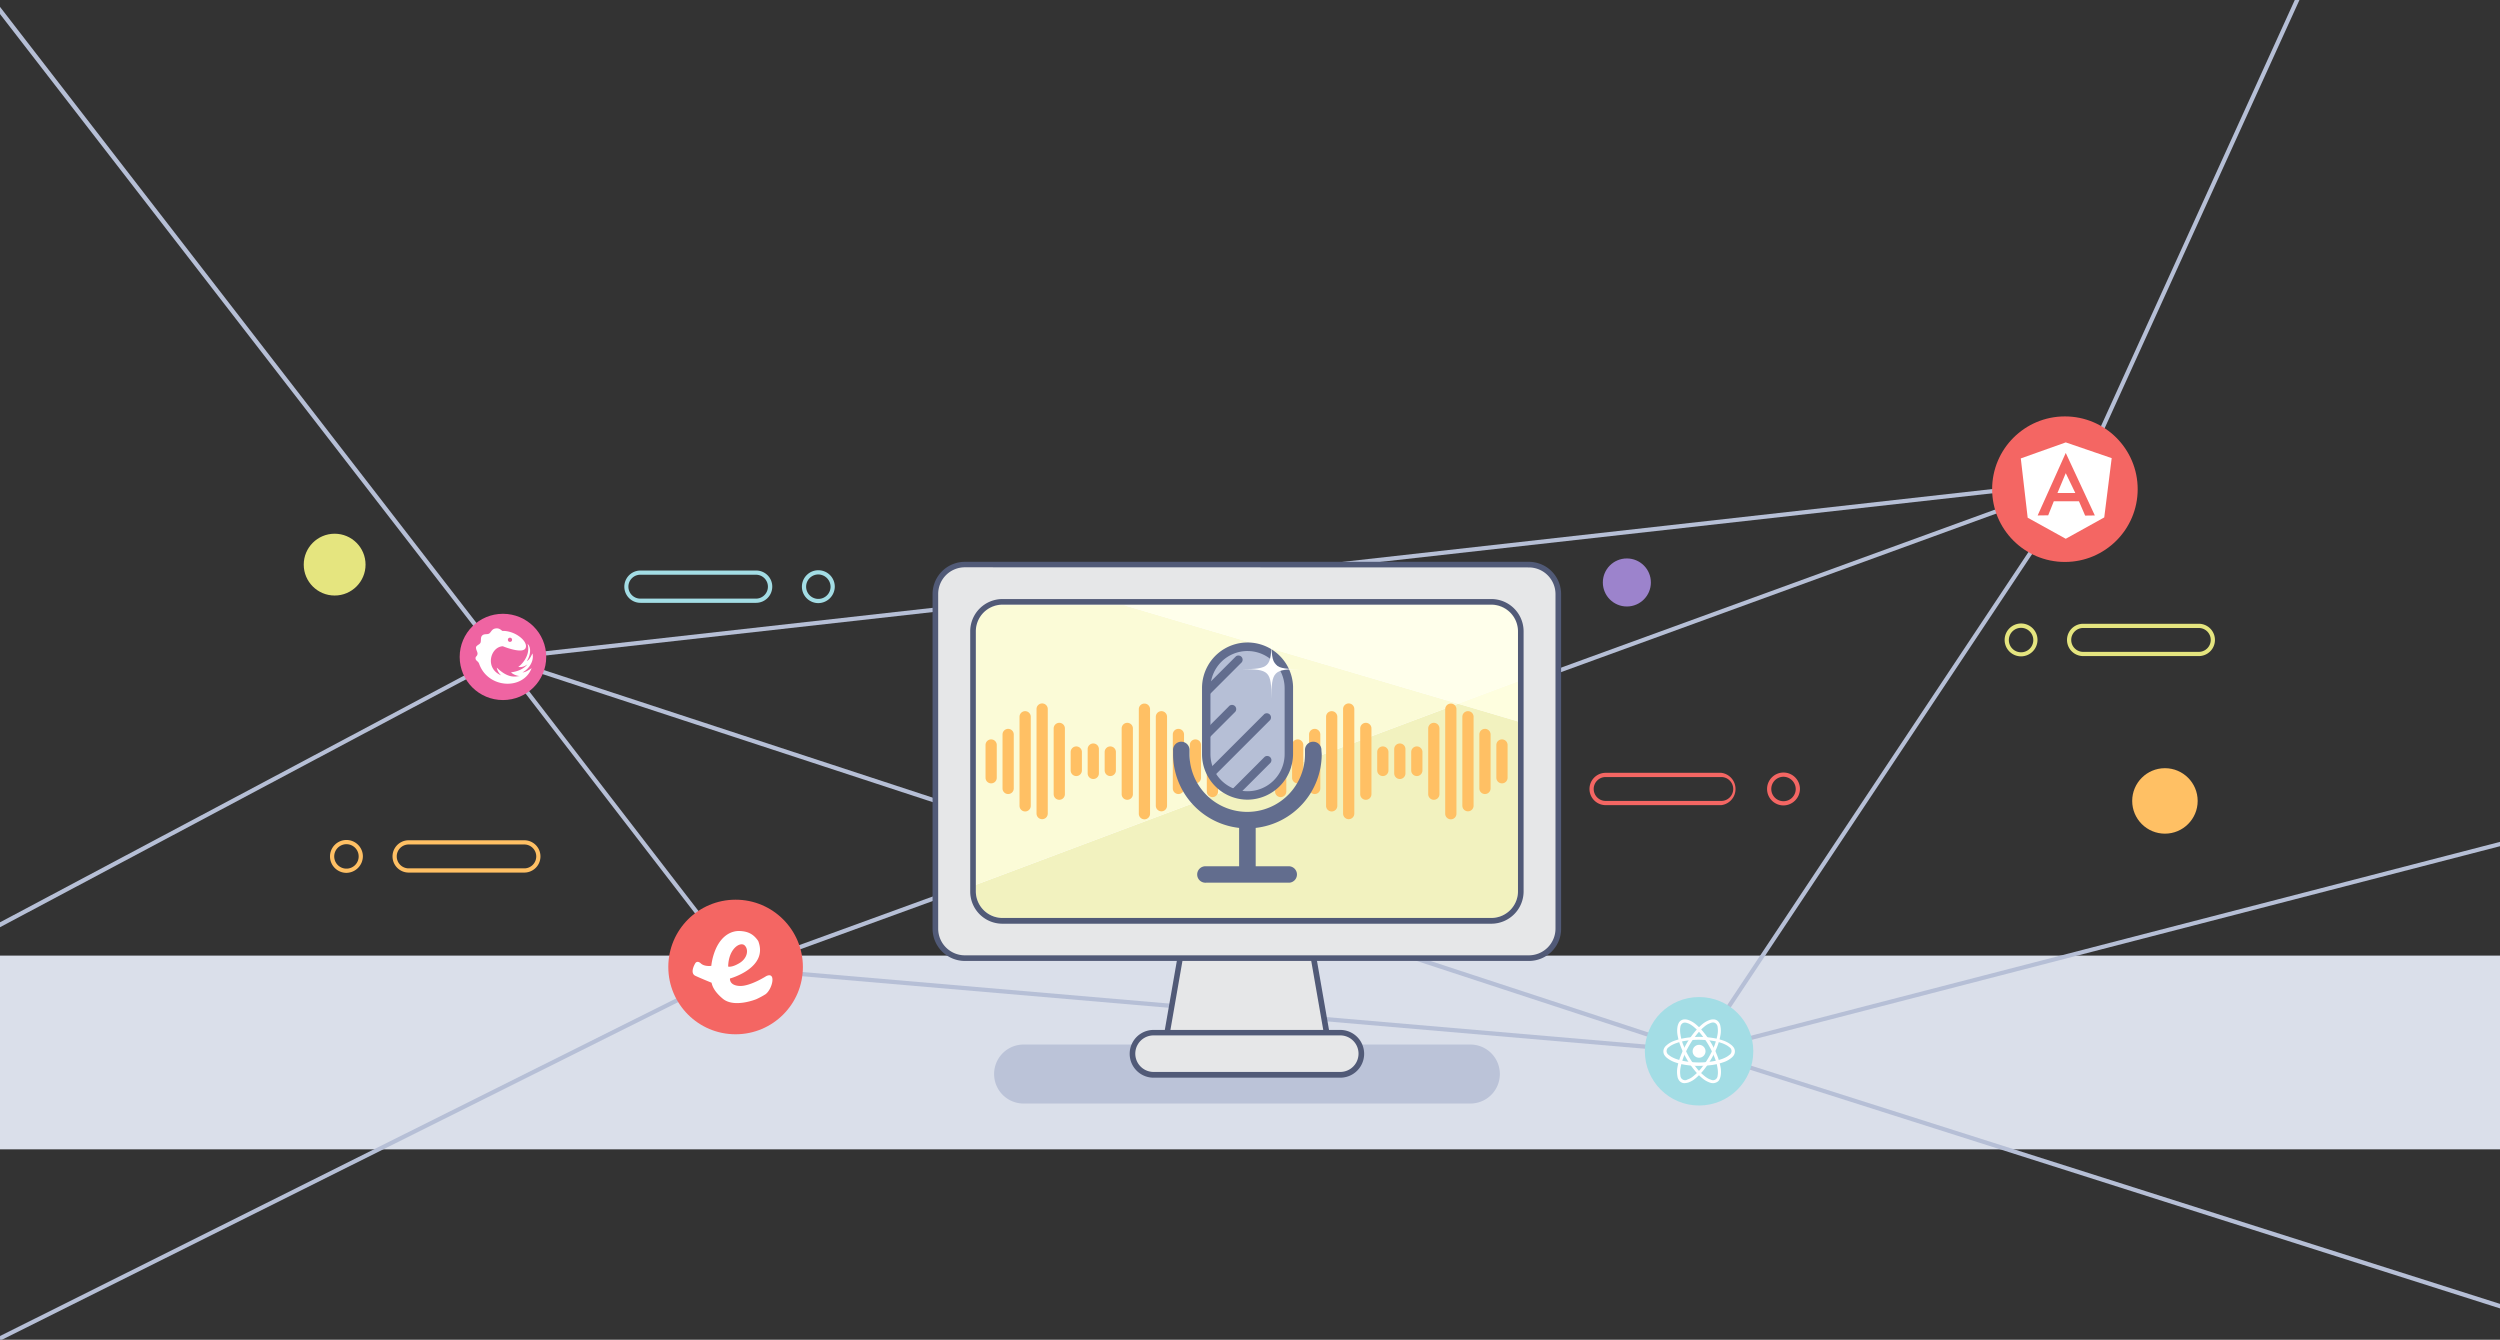 <svg id="This_Dot_Media" data-name="This Dot Media" xmlns="http://www.w3.org/2000/svg" viewBox="0 0 1779.5 953.63"><rect x="0" y="0" width="1779.5" height="953.63" fill="#333333" stroke="none"/><defs><style>.cls-1{fill:#dadfea;}.cls-2{fill:#a3dde5;}.cls-3{fill:#f46663;}.cls-4{fill:#ffc064;}.cls-5{fill:#e5e57f;}.cls-6{fill:#b6bfd6;}.cls-7{fill:#fff;}.cls-8{fill:#9c83cc;}.cls-9{fill:#ef64a2;}.cls-10{fill:#bbc3d8;}.cls-11{fill:#e6e7e8;}.cls-12{fill:#515a77;}.cls-13{fill:#f2f2bf;}.cls-14{fill:#fbfbd7;}.cls-15{fill:#fefedf;}.cls-16{fill:#edeebb;}.cls-17{fill:#ffffeb;}.cls-18{fill:#626d8e;}</style></defs><title>This-Dot-Media-Header</title><rect id="Base_-_Horiz_Rectangle" data-name="Base - Horiz Rectangle" class="cls-1" y="680.2" width="1779.5" height="137.9"/><g id="Web"><g id="Accents_-_Dash_Dot" data-name="Accents - Dash Dot"><path class="cls-2" d="M582.5,429.3a11.7,11.7,0,1,1,11.7-11.7,11.85,11.85,0,0,1-11.7,11.7h0Zm0-20.4a8.7,8.7,0,1,0,8.7,8.7A8.84,8.84,0,0,0,582.5,408.9Z"/><path class="cls-2" d="M538.2,429.1H455.9a11.5,11.5,0,0,1,0-23h82.3a11.44,11.44,0,0,1,11.5,11.5A11.57,11.57,0,0,1,538.2,429.1Zm-82.4-20a8.5,8.5,0,0,0,0,17h82.3a8.5,8.5,0,0,0,0-17H455.8Z"/><path class="cls-3" d="M1269.5,573.3a11.7,11.7,0,1,1,11.7-11.7A11.85,11.85,0,0,1,1269.5,573.3Zm0-20.4a8.7,8.7,0,1,0,8.7,8.7h0A8.84,8.84,0,0,0,1269.5,552.9Z"/><path class="cls-3" d="M1225.2,573.1h-82.3a11.5,11.5,0,0,1,0-23h82.3A11.59,11.59,0,0,1,1225.2,573.1Zm-82.3-20a8.5,8.5,0,0,0,0,17h82.3a8.5,8.5,0,0,0,0-17h-82.3Z"/><path class="cls-4" d="M246.6,621.3a11.7,11.7,0,1,1,11.7-11.7A11.91,11.91,0,0,1,246.6,621.3Zm0-20.4a8.7,8.7,0,1,0,8.7,8.7A8.71,8.71,0,0,0,246.6,600.9Z"/><path class="cls-4" d="M373.2,621.1H290.9a11.5,11.5,0,0,1,0-23h82.3A11.5,11.5,0,1,1,373.2,621.1Zm-82.3-20a8.5,8.5,0,0,0,0,17h82.3a8.5,8.5,0,1,0,0-17H290.9Z"/><path class="cls-5" d="M1438.6,467.2a11.7,11.7,0,1,1,11.7-11.7h0A11.78,11.78,0,0,1,1438.6,467.2Zm0-20.3a8.7,8.7,0,1,0,8.7,8.7h0a8.71,8.71,0,0,0-8.7-8.7h0Z"/><path class="cls-5" d="M1565.1,467h-82.3a11.5,11.5,0,0,1,0-23h82.3A11.5,11.5,0,0,1,1565.1,467Zm-82.3-20a8.5,8.5,0,0,0,0,17h82.3a8.5,8.5,0,0,0,0-17h-82.3Z"/></g><g id="Connecting_Lines" data-name="Connecting Lines"><polygon class="cls-6" points="1779.5 931.33 1209.1 749.8 526.9 691.1 527.1 688.1 1209.7 746.8 1209.8 746.9 1779.5 928.1 1779.5 931.33"/><polyline class="cls-6" points="1210.6 749.2 1208.1 747.5 1475.2 345.8 526.5 691.4 525.8 690.5 355.5 469.5 357.9 467.7 527.5 687.8 1482.7 339.9 1210.6 749.2"/><polyline class="cls-6" points="356 470.2 355.5 469.5 0 10 0 4.88 357.4 467 1478.8 341.3 1479.1 344.3 356 470.2"/><polygon class="cls-6" points="1477.73 342.35 1633.42 0 1636.75 0 1480.46 343.59 1477.73 342.35"/><polyline class="cls-6" points="1208.9 749.8 356.8 470.2 0 660 0 656.5 356.5 467 357.1 467.1 1209.8 746.9 1208.9 749.8"/><polygon class="cls-6" points="1208.97 746.87 1779.5 599.25 1779.5 602.33 1209.72 749.77 1208.97 746.87"/><polygon class="cls-6" points="0.04 950.95 526.3 688.2 527.64 690.88 1.38 953.63 0 953.6 0.04 950.95"/></g><circle class="cls-5" cx="238.2" cy="401.9" r="22"/><circle class="cls-4" cx="1541" cy="570.1" r="23.3"/><circle class="cls-2" cx="1209.4" cy="748.3" r="38.6"/><circle class="cls-7" cx="1209.4" cy="748.3" r="4.6"/><path class="cls-7" d="M1199.2,771H1199a4.63,4.63,0,0,1-4.1-2.4,5.81,5.81,0,0,1-.9-2.5,17.22,17.22,0,0,1,0-6.4,44.18,44.18,0,0,1,2.2-7.9,63.08,63.08,0,0,1,9.6-16.7,45.31,45.31,0,0,1,5.7-5.9,16.89,16.89,0,0,1,5.5-3.2,7.46,7.46,0,0,1,2.6-.4,4.63,4.63,0,0,1,4.1,2.4,5.81,5.81,0,0,1,.9,2.5,17.22,17.22,0,0,1,0,6.4,44.18,44.18,0,0,1-2.2,7.9,63.08,63.08,0,0,1-9.6,16.7,45.31,45.31,0,0,1-5.7,5.9,16.89,16.89,0,0,1-5.5,3.2A20,20,0,0,1,1199.2,771Zm20.3-43.2a4.67,4.67,0,0,0-1.7.3,22.87,22.87,0,0,0-2.3,1,14.37,14.37,0,0,0-2.5,1.8,35.77,35.77,0,0,0-5.4,5.6,63.12,63.12,0,0,0-9.3,16.1,46.13,46.13,0,0,0-2.1,7.5,16.28,16.28,0,0,0-.3,3.1,21.06,21.06,0,0,0,.2,2.5,3.4,3.4,0,0,0,3.4,3.2,2.3,2.3,0,0,0,1.4-.4,22.87,22.87,0,0,0,2.3-1,14.37,14.37,0,0,0,2.5-1.8,40,40,0,0,0,5.4-5.5,63.12,63.12,0,0,0,9.3-16.1,46.13,46.13,0,0,0,2.1-7.5,16.28,16.28,0,0,0,.3-3.1,21.06,21.06,0,0,0-.2-2.5,3.66,3.66,0,0,0-1.6-2.7A3,3,0,0,0,1219.5,727.8Z"/><path class="cls-7" d="M1209.4,758.7a61.13,61.13,0,0,1-9.6-.7,41.57,41.57,0,0,1-7.9-2,18.47,18.47,0,0,1-5.6-3.2,8.2,8.2,0,0,1-1.7-2,5.1,5.1,0,0,1,0-4.8,6.48,6.48,0,0,1,1.7-2,16.36,16.36,0,0,1,5.6-3.2,43.56,43.56,0,0,1,7.9-2,62.46,62.46,0,0,1,19.3,0,41.57,41.57,0,0,1,7.9,2,18.47,18.47,0,0,1,5.6,3.2,8.2,8.2,0,0,1,1.7,2,5.1,5.1,0,0,1,0,4.8,6.48,6.48,0,0,1-1.7,2,16.36,16.36,0,0,1-5.6,3.2,43.56,43.56,0,0,1-7.9,2A80.54,80.54,0,0,1,1209.4,758.7Zm0-18.6a58.25,58.25,0,0,0-9.3.7,37.48,37.48,0,0,0-7.5,1.9,24,24,0,0,0-2.8,1.3,14.29,14.29,0,0,0-2,1.4,3.26,3.26,0,0,0-1,4.5,3.18,3.18,0,0,0,1,1,14.29,14.29,0,0,0,2,1.4,23.94,23.94,0,0,0,2.8,1.3,37.48,37.48,0,0,0,7.5,1.9,58,58,0,0,0,18.6,0,37.48,37.48,0,0,0,7.5-1.9,24,24,0,0,0,2.8-1.3,14.29,14.29,0,0,0,2-1.4,3.26,3.26,0,0,0,1-4.5,3.18,3.18,0,0,0-1-1,14.29,14.29,0,0,0-2-1.4,23.94,23.94,0,0,0-2.8-1.3,37.48,37.48,0,0,0-7.5-1.9,72.77,72.77,0,0,0-9.3-.7h0Z"/><path class="cls-7" d="M1219.5,771a6.72,6.72,0,0,1-2.4-.4,16.89,16.89,0,0,1-5.5-3.2,39.77,39.77,0,0,1-5.7-5.9,60.46,60.46,0,0,1-9.6-16.7,44.18,44.18,0,0,1-2.2-7.9,17.22,17.22,0,0,1,0-6.4,10.64,10.64,0,0,1,.9-2.5,4.75,4.75,0,0,1,4.1-2.4,7.46,7.46,0,0,1,2.6.4,16.89,16.89,0,0,1,5.5,3.2,39.77,39.77,0,0,1,5.7,5.9,60.46,60.46,0,0,1,9.6,16.7,44.18,44.18,0,0,1,2.2,7.9,17.22,17.22,0,0,1,0,6.4,10.64,10.64,0,0,1-.9,2.5,4.24,4.24,0,0,1-1.8,1.7l-0.6-1,0.6,1a6.11,6.11,0,0,1-2.4.7h-0.1Zm-20.3-43.1a2.82,2.82,0,0,0-1.5.4,3.66,3.66,0,0,0-1.6,2.7,10.56,10.56,0,0,0-.2,2.5,16.27,16.27,0,0,0,.3,3.1,32.13,32.13,0,0,0,2.1,7.5,63.12,63.12,0,0,0,9.3,16.1,35.11,35.11,0,0,0,5.4,5.5,19.5,19.5,0,0,0,2.5,1.8,9.43,9.43,0,0,0,2.3,1,3.2,3.2,0,0,0,4.4-1.4,3.26,3.26,0,0,0,.4-1.4,10.56,10.56,0,0,0,.2-2.5,16.27,16.27,0,0,0-.3-3.1,32.13,32.13,0,0,0-2.1-7.5,63.12,63.12,0,0,0-9.3-16.1,35.11,35.11,0,0,0-5.4-5.5,19.5,19.5,0,0,0-2.5-1.8,9.43,9.43,0,0,0-2.3-1,4.67,4.67,0,0,0-1.7-.3h0Z"/><circle class="cls-3" cx="523.6" cy="688.3" r="47.9"/><path class="cls-7" d="M545.4,694.8s-11.5,7.4-19,7-6.8-5.3-6.8-5.3,27.6-7.5,20.1-26.7c-3.4-5-7.3-6.8-12.9-7.1s-12.6,2.6-17.1,12.3a42.21,42.21,0,0,0-3.4,12.5h0s-4.8.7-7.4-1.7-3.9-.3-3.9-0.3-4.5,7,0,9.1,11.5,4.9,11.5,4.9h0c0.6,3,2.5,6.8,8,11.4,8.2,6.8,23.9.3,23.9,0.3a58.37,58.37,0,0,0,6.5-3.5C549.9,704,552.7,691.3,545.4,694.8ZM518.3,688c0.3-13,8.8-18,11.8-15s1.9,9.1-3.7,12.5-8.1,2.5-8.1,2.5h0Z"/><circle class="cls-3" cx="1469.8" cy="348.2" r="51.8"/><polygon class="cls-7" points="1464.5 350.9 1477.2 350.9 1470.4 336.8 1464.5 350.9"/><path class="cls-7" d="M1470.4,314.9h0l-32,11.4,4.9,42.2,27.1,15,27.4-15.2,5.3-42.2Zm13.8,52.1-4.4-10.2h-17.9l-4,10-7.5.1,20-44.5,20.7,44.5-6.9.1h0Z"/><circle class="cls-8" cx="1158" cy="414.6" r="17.1"/><ellipse class="cls-9" cx="358" cy="467.6" rx="30.8" ry="30.7"/><path class="cls-7" d="M374.1,461.3c2.1-4.6-7.3-12.5-16.5-12.2-1.2-.8-2.4-2.3-5.2-1.7-2.5.5-2.9,2.8-4.3,3.6s-3.6-.1-5,1.5c-1.2,1.3-.5,3.6-1.1,5s-3.3,1.9-3.2,3.6,1.2,3,1.1,4.3c-0.2,1.9-1.6,1.7-1.4,3.4s1.9,1.7,2.6,3.8c6.3,17.6,31.3,18.8,37.3,3-4,2.7-5.1,2.9-6.5,3,4-1.9,8.6-7.8,7.1-13.5-0.8,1.6-2.2,4.8-4,5.4,2-2.9,3.8-8.9.5-12.3,2.6,8.7-5.3,15.9-6.6,16.4,1.1,0.4,3.5.5,6.5-1.7-2.7,3.5-7.8,5.3-11.6,5.6,0.7,1.1,3.5,2.5,6,2.7-3.4.5-8.2,1.7-16.2-6a9.83,9.83,0,0,0,3.1,5.5c-11.9-5-7.6-20.3,1.2-20.7C361.1,461.3,372.3,465.3,374.1,461.3Z"/><circle class="cls-9" cx="363" cy="455.4" r="1.5"/></g><g id="Monitor"><path class="cls-10" d="M1046.6,743.5h-318a21,21,0,0,0,0,42h318a21,21,0,0,0,0-42"/><polygon class="cls-11" points="945.7 743.2 829.3 743.2 844 659.5 931.1 659.5 945.7 743.2"/><path class="cls-12" d="M948.1,745.2H827l15.3-87.8h90.5Zm-116.4-4H943.3l-13.9-79.8H845.6Z"/><path class="cls-11" d="M954,765.1H821.1a15,15,0,0,1,0-30H954A15,15,0,0,1,954,765.1Z"/><path class="cls-12" d="M954,767.1H821.1a17,17,0,0,1,0-34H954A17,17,0,0,1,954,767.1ZM821.1,737a13,13,0,0,0,0,26H954a13,13,0,0,0,0-26H821.1Z"/><path class="cls-11" d="M1088.3,682H686.7a21,21,0,0,1-20.9-20.9h0V422.8a21,21,0,0,1,20.9-20.9h401.6a21,21,0,0,1,20.9,20.9h0V661.2a20.87,20.87,0,0,1-20.9,20.8h0"/><path class="cls-12" d="M1088.3,684H686.7a23,23,0,0,1-22.9-22.9V422.8a23,23,0,0,1,22.9-22.9h401.6a23,23,0,0,1,22.9,22.9V661.2a22.88,22.88,0,0,1-22.9,22.8M686.7,403.8a19,19,0,0,0-18.9,18.9V661.1A19,19,0,0,0,686.7,680h401.6a19,19,0,0,0,18.9-18.9V422.8a19,19,0,0,0-18.9-18.9l-401.6-.1"/><path class="cls-7" d="M1061.6,655.5H713.5a20.89,20.89,0,0,1-20.9-20.9h0V449.3a21,21,0,0,1,20.9-20.9h348.1a21,21,0,0,1,20.9,20.9h0V634.5a21,21,0,0,1-20.9,21h0"/><path class="cls-13" d="M1061.6,430.4H713.5a19,19,0,0,0-18.9,18.9V634.5a19,19,0,0,0,18.9,18.9h348.1a19,19,0,0,0,18.9-18.9v-121l-42.6-12.6L694.6,629.8V449.7a19,19,0,0,1,18.9-18.9h348.1a19,19,0,0,1,18.9,18.9v-0.4a19,19,0,0,0-18.9-18.9"/><path class="cls-14" d="M800.2,430.8H713.5a19,19,0,0,0-18.9,18.9V629.8l343.3-128.9L800.2,430.8"/><polyline class="cls-15" points="1080.5 484.9 1037.8 500.9 1080.5 513.5 1080.5 484.9"/><polyline class="cls-16" points="1080.5 449.7 1080.5 449.7 1080.5 449.7 1080.5 484.9 1080.5 513.5 1080.5 449.7 1080.5 449.7"/><path class="cls-17" d="M1061.6,430.8H800.2l237.7,70.1,42.6-16V449.7a19,19,0,0,0-18.9-18.9"/><path class="cls-12" d="M1061.6,657.5H713.5a22.9,22.9,0,0,1-22.9-22.9V449.3a23,23,0,0,1,22.9-22.9h348.1a23,23,0,0,1,22.9,22.9V634.5A23,23,0,0,1,1061.6,657.5ZM713.5,430.4a19,19,0,0,0-18.9,18.9V634.5a19,19,0,0,0,18.9,18.9h348.1a19,19,0,0,0,18.9-18.9V449.3a19,19,0,0,0-18.9-18.9H713.5Z"/><path class="cls-4" d="M871.2,535.3v13.1a4,4,0,1,0,8,0V535.3A4,4,0,0,0,871.2,535.3Z"/><path class="cls-4" d="M883.3,533.2v17.3a4,4,0,0,0,8,0V533.2A4,4,0,0,0,883.3,533.2Z"/><path class="cls-4" d="M943.9,510.2v63.4a4,4,0,0,0,8,0V510.2A4,4,0,0,0,943.9,510.2Z"/><path class="cls-4" d="M931.8,522.8v38.4a4,4,0,0,0,8,0V522.8a4,4,0,0,0-4-4A4,4,0,0,0,931.8,522.8Z"/><path class="cls-4" d="M919.7,530.3v23.3a4,4,0,1,0,8,0V530.3A4,4,0,0,0,919.7,530.3Z"/><path class="cls-4" d="M907.6,520.4v43a4,4,0,0,0,8,0v-43A4,4,0,0,0,907.6,520.4Z"/><path class="cls-4" d="M895.4,535.3v13.1a4,4,0,0,0,8,0V535.3A4,4,0,0,0,895.4,535.3Z"/><path class="cls-4" d="M956,504.7v74.4a4,4,0,0,0,8,0V504.7A4,4,0,0,0,956,504.7Z"/><path class="cls-4" d="M968.2,518.5v46.8a4,4,0,0,0,8,0V518.5a4,4,0,0,0-4-4A4,4,0,0,0,968.2,518.5Z"/><path class="cls-4" d="M980.3,535.3v13.1a4,4,0,1,0,8,0V535.3A4,4,0,0,0,980.3,535.3Z"/><path class="cls-4" d="M992.4,533.2v17.3a4,4,0,1,0,8,0V533.2A4,4,0,1,0,992.4,533.2Z"/><path class="cls-4" d="M1044.9,506.2a4,4,0,0,0-4,4v63.3a4,4,0,0,0,8,0V510.1A4,4,0,0,0,1044.9,506.2Z"/><path class="cls-4" d="M1057,518.8a4,4,0,0,0-4,4v38.4a4,4,0,0,0,8,0V522.8A4,4,0,0,0,1057,518.8Z"/><path class="cls-4" d="M1069.1,526.3a4,4,0,0,0-4,4v23.3a4,4,0,1,0,8,0V530.3A4,4,0,0,0,1069.1,526.3Z"/><path class="cls-4" d="M1032.7,500.8a4,4,0,0,0-4,4v74.4a4,4,0,0,0,8,0h0V504.8A4,4,0,0,0,1032.7,500.8Z"/><path class="cls-4" d="M1020.6,514.5a4,4,0,0,0-4,4v46.8a4,4,0,0,0,8,0V518.5A4,4,0,0,0,1020.6,514.5Z"/><path class="cls-4" d="M1008.5,531.3a4,4,0,0,0-4,4v13.1a4,4,0,1,0,8,0V535.2A4,4,0,0,0,1008.5,531.3Z"/><path class="cls-4" d="M826.7,506.2a4,4,0,0,0-4,4v63.3a4,4,0,0,0,8,0V510.1A4,4,0,0,0,826.7,506.2Z"/><path class="cls-4" d="M838.8,518.8a4,4,0,0,0-4,4v38.4a4,4,0,0,0,8,0V522.8A4,4,0,0,0,838.8,518.8Z"/><path class="cls-4" d="M850.9,526.3a4,4,0,0,0-4,4v23.3a4,4,0,0,0,8,0V530.3A4,4,0,0,0,850.9,526.3Z"/><path class="cls-4" d="M863,516.4a4,4,0,0,0-4,4v43a4,4,0,0,0,8,0v-43A4,4,0,0,0,863,516.4Z"/><path class="cls-4" d="M814.6,500.8a4,4,0,0,0-4,4v74.4a4,4,0,0,0,8,0V504.8a4,4,0,0,0-4-4h0Z"/><path class="cls-4" d="M802.4,514.5a4,4,0,0,0-4,4v46.8a4,4,0,0,0,8,0V518.5A4,4,0,0,0,802.4,514.5Z"/><path class="cls-4" d="M790.3,531.3a4,4,0,0,0-4,4v13.1a4,4,0,1,0,8,0V535.2A4,4,0,0,0,790.3,531.3Z"/><path class="cls-4" d="M778.2,529.2a4,4,0,0,0-4,4v17.3a4,4,0,0,0,8,0V533.2A4,4,0,0,0,778.2,529.2Z"/><path class="cls-4" d="M725.7,510.2v63.4a4,4,0,0,0,8,0V510.2A4,4,0,0,0,725.7,510.2Z"/><path class="cls-4" d="M713.6,522.8v38.4a4,4,0,0,0,8,0V522.8a4,4,0,0,0-4-4A4,4,0,0,0,713.6,522.8Z"/><path class="cls-4" d="M701.5,530.3v23.3a4,4,0,1,0,8,0V530.3A4,4,0,0,0,701.5,530.3Z"/><path class="cls-4" d="M737.8,504.7v74.4a4,4,0,0,0,8,0V504.7A4,4,0,0,0,737.8,504.7Z"/><path class="cls-4" d="M750,518.5v46.8a4,4,0,0,0,8,0V518.5a4,4,0,0,0-4-4A4,4,0,0,0,750,518.5Z"/><path class="cls-4" d="M762.1,535.3v13.1a4,4,0,0,0,8,0V535.3A4,4,0,0,0,762.1,535.3Z"/><path class="cls-18" d="M940.8,536.8a52.91,52.91,0,0,1-47,52.5v27.3h23.5a5.86,5.86,0,0,1,.5,11.7H858.5a5.86,5.86,0,1,1-.5-11.7h24V589.3a52.91,52.91,0,0,1-47-52.5v-2.5a5.86,5.86,0,1,1,11.7-.5v3a41.1,41.1,0,1,0,82.2,0v-2.5a5.86,5.86,0,1,1,11.7-.5v0.5l0.2,2.5h0Z"/><path class="cls-6" d="M917.3,536.8a29.36,29.36,0,0,1-58.7,1.1V489.8a29.36,29.36,0,0,1,58.7-1.1v48.1Z"/><path class="cls-18" d="M888,569.2a32.39,32.39,0,0,1-32.4-32.4v-47a32.41,32.41,0,0,1,64.8-1.2v48.1A32.61,32.61,0,0,1,888,569.2Zm0-105.8a26.37,26.37,0,0,0-26.4,26.4v47a26.4,26.4,0,0,0,52.8,0v-47A26.5,26.5,0,0,0,888,463.4h0Z"/><path class="cls-18" d="M859.2,525.5a3,3,0,0,1-3-3,2.72,2.72,0,0,1,.9-2.1L874.5,503a3,3,0,1,1,4.3,4.1,0.1,0.1,0,0,1-.1.1l-17.4,17.4A2.72,2.72,0,0,1,859.2,525.5Z"/><path class="cls-18" d="M859.8,494.3a3,3,0,0,1-3-3,2.72,2.72,0,0,1,.9-2.1l22-22a3,3,0,0,1,4.2,4.2l-22,22A2.88,2.88,0,0,1,859.8,494.3Z"/><path class="cls-18" d="M862.2,553.2a3,3,0,0,1-3-3,2.72,2.72,0,0,1,.9-2.1l39.8-39.8a3,3,0,0,1,4.2,4.2l-39.8,39.8A2.88,2.88,0,0,1,862.2,553.2Z"/><path class="cls-18" d="M879.3,566.8a3,3,0,0,1-3-3,2.72,2.72,0,0,1,.9-2.1l23-23a3,3,0,0,1,4.2,4.2l-23,23A2.88,2.88,0,0,1,879.3,566.8Z"/><path class="cls-7" d="M905,497.4c0-19.7-1.5-21.1-21.1-21.1,19.7,0,21.1-1.5,21.1-21.1,0,19.7,1.5,21.1,21.1,21.1C906.5,476.2,905,477.7,905,497.4Z"/></g></svg>